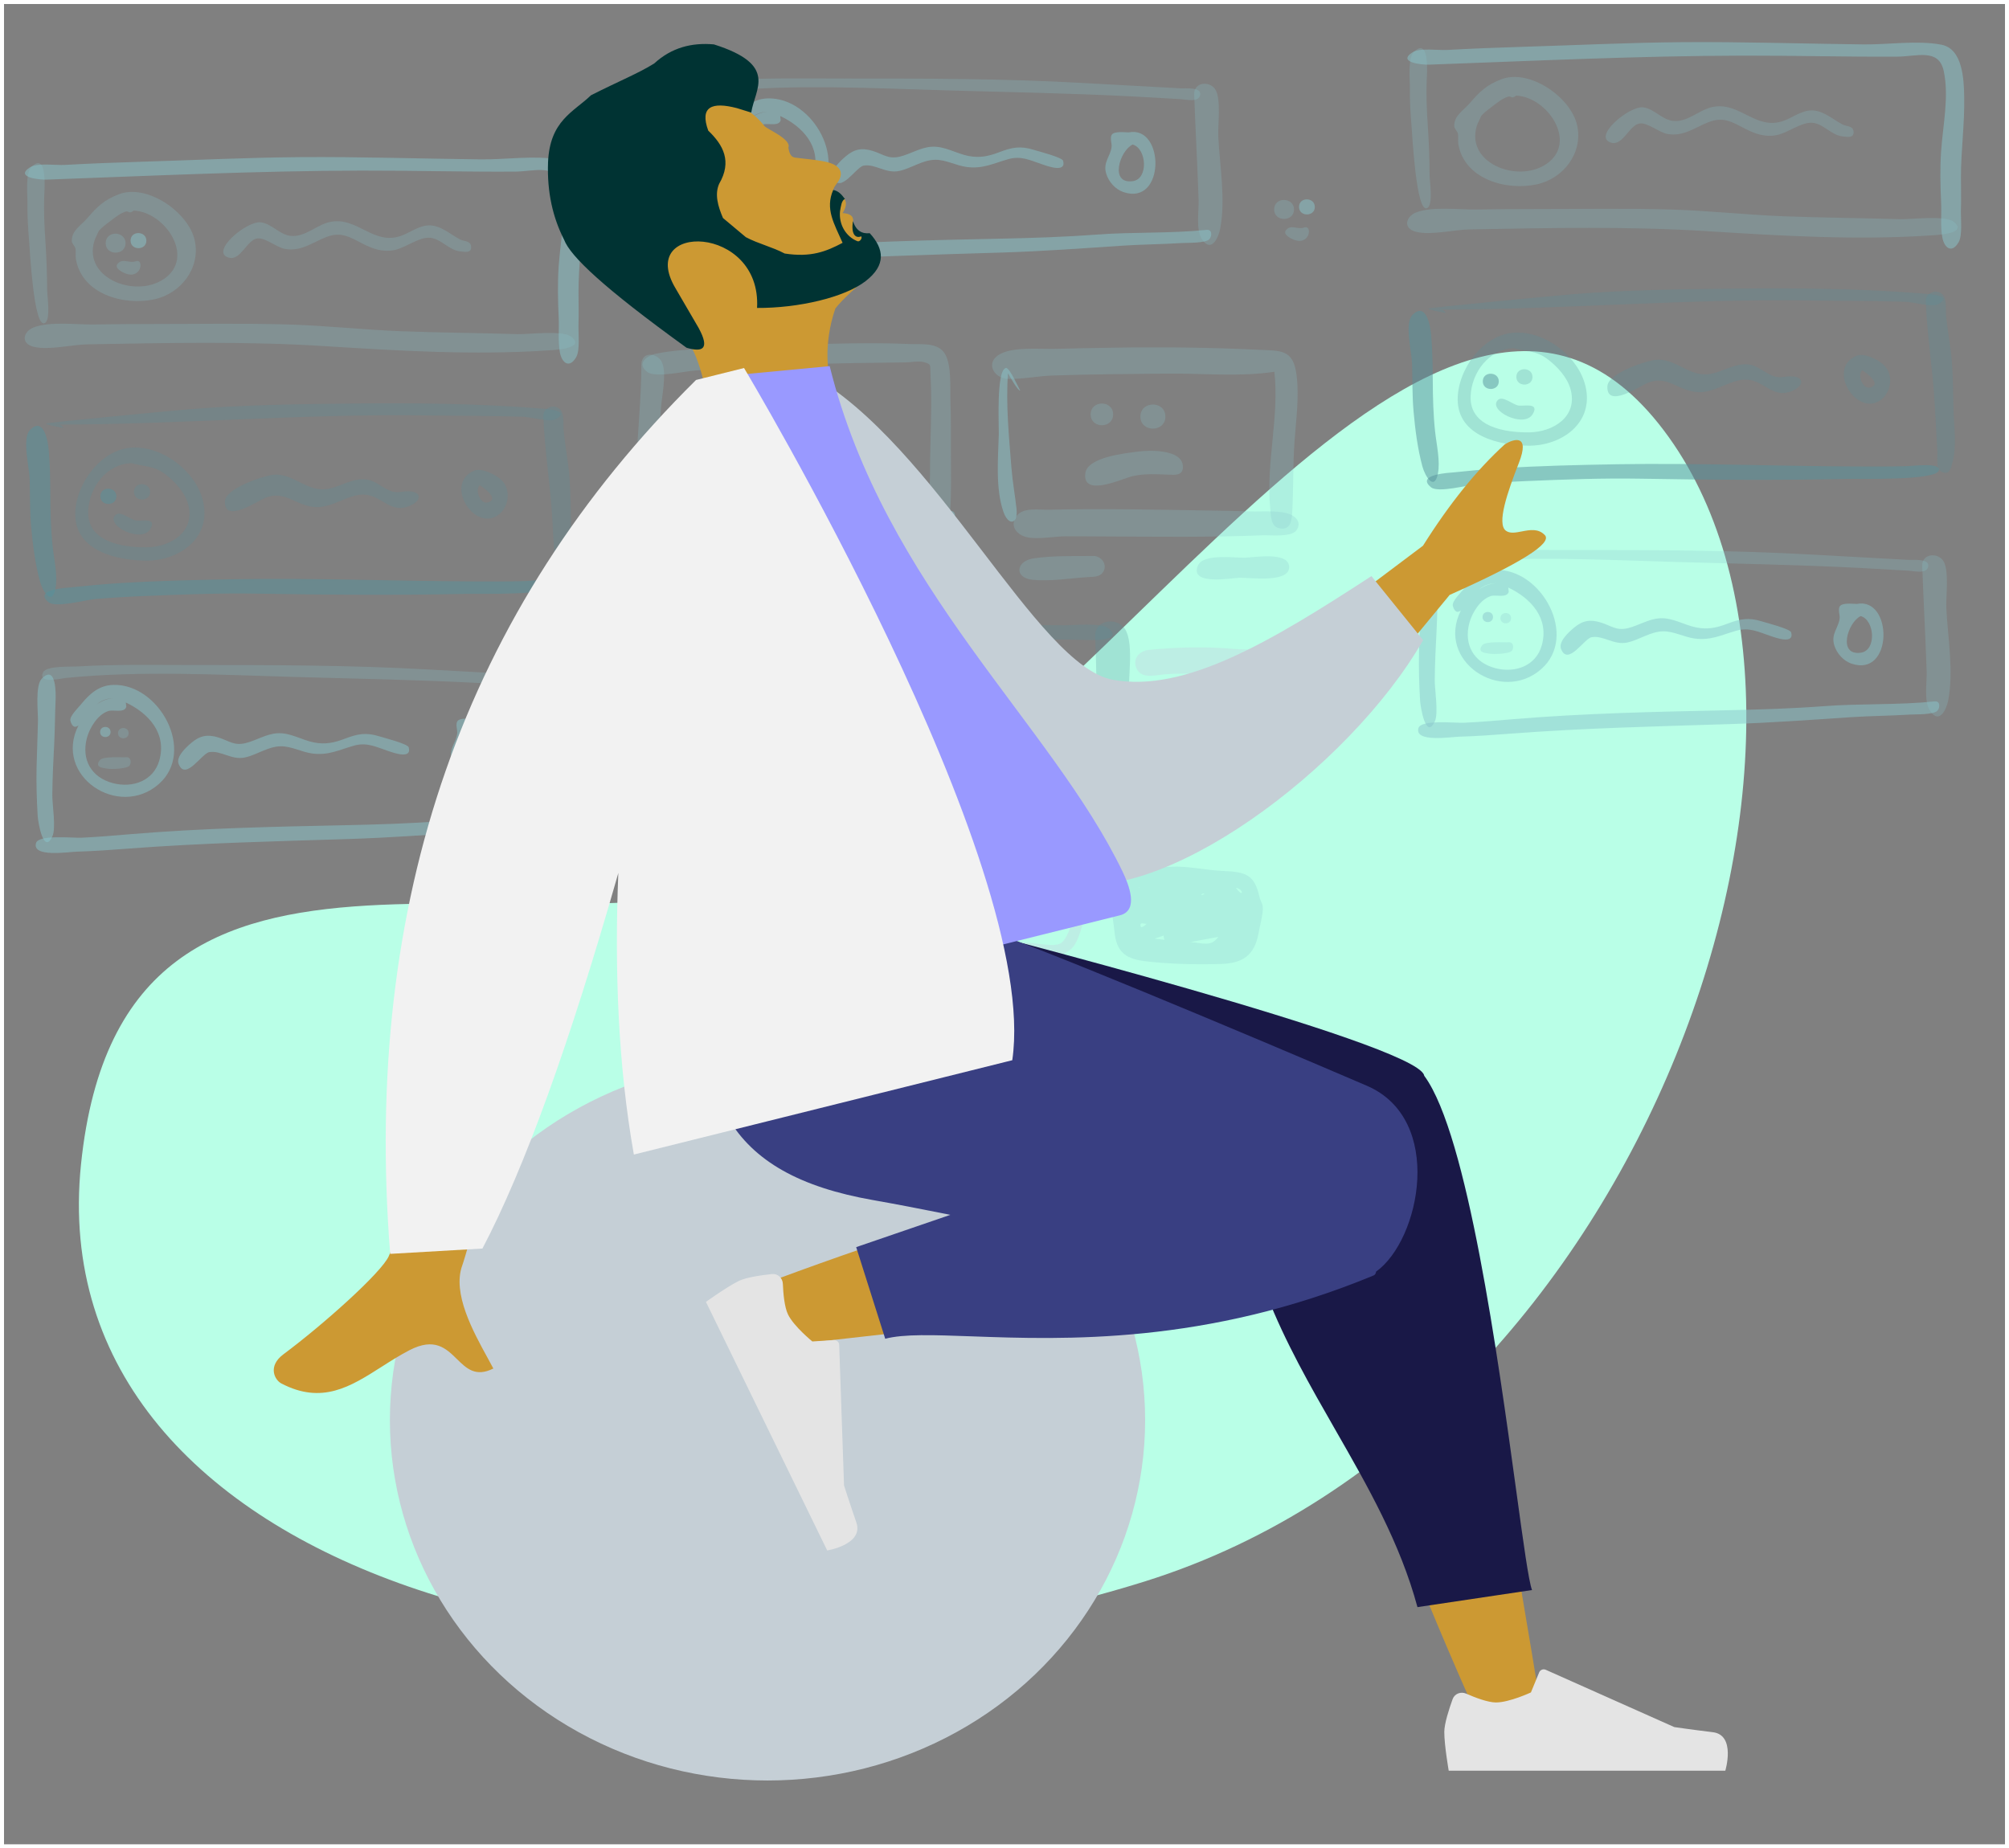 <?xml version="1.0" encoding="UTF-8"?>
<!DOCTYPE svg PUBLIC "-//W3C//DTD SVG 1.1//EN" "http://www.w3.org/Graphics/SVG/1.1/DTD/svg11.dtd">
<!-- Creator: CorelDRAW 2020 (64-Bit Evaluation Version) -->
<svg xmlns="http://www.w3.org/2000/svg" xml:space="preserve" width="100.2mm" height="92.2mm" version="1.1" style="shape-rendering:geometricPrecision; text-rendering:geometricPrecision; image-rendering:optimizeQuality; fill-rule:evenodd; clip-rule:evenodd"
viewBox="0 0 4048.26 3725.05"
 xmlns:xlink="http://www.w3.org/1999/xlink"
 xmlns:xodm="http://www.corel.com/coreldraw/odm/2003">
 <rect x="0" y="0" width="4048.26" height="3725.05" fill="#808080" stroke="none"/>
 <defs>
  <style type="text/css">
   <![CDATA[
    .str0 {stroke:white;stroke-width:8.08;stroke-miterlimit:22.926}
    .fil18 {fill:none}
    .fil15 {fill:#003333}
    .fil9 {fill:#191847}
    .fil10 {fill:#393F82}
    .fil0 {fill:#B9FFE7}
    .fil8 {fill:#CC9933}
    .fil11 {fill:#E4E4E4}
    .fil7 {fill:#C5CFD6;fill-rule:nonzero}
    .fil12 {fill:black;fill-opacity:0.102}
    .fil3 {fill:#56919C;fill-opacity:0.251}
    .fil1 {fill:#89C5CC;fill-opacity:0.251}
    .fil5 {fill:#C1DEE2;fill-opacity:0.251}
    .fil6 {fill:#56919C;fill-opacity:0.502}
    .fil2 {fill:#89C5CC;fill-opacity:0.502}
    .fil4 {fill:#C1DEE2;fill-opacity:0.502}
    .fil16 {fill:#9999FF}
    .fil14 {fill:#C5CFD6}
    .fil13 {fill:#CC9933}
    .fil17 {fill:#F2F2F2}
   ]]>
  </style>
   <clipPath id="id0">
    <path d="M4.04 4.04l4040.18 0 0 3716.96 -4040.18 0 0 -3716.96z"/>
   </clipPath>
 </defs>
 <g id="Layer_x0020_1">
  <g>
  </g>
  <g style="clip-path:url(#id0)">
   <g>
    <path id="Background_x0020_Shape" class="fil0" d="M163.2 2346.86c85.21,-829.86 947.43,-357.1 1512.68,-613.65 565.26,-256.55 1234.01,-1451.36 1676.6,-866.08 442.58,585.27 -28.32,2000.06 -1043.43,2319.33 -1015.11,319.27 -2231.06,-9.74 -2145.85,-839.6z"/>
    <path id="Fill_x0020_41" class="fil1" d="M1701.76 158.21c-75.91,0.02 -152.49,-1.57 -228.31,2.93 -12.75,0.76 -61.36,-1.67 -67.94,11.66 -12.02,24.39 37.99,12.29 45.25,11.55 150.95,-15.11 308.63,-6.41 460.08,-2.1 123.86,3.52 247.06,5.7 370.77,12.09 32.52,1.67 65.01,3.52 97.5,5.49 10.6,0.64 37.25,7.66 39.48,-9.26 2.07,-15.66 -31.18,-12.12 -39.49,-12.56 -66.06,-3.48 -132.07,-7.12 -198.11,-10.84 -158.95,-8.96 -320.04,-9 -479.24,-8.97z"/>
    <path id="Fill_x0020_43" class="fil2" d="M1403.09 185.33c-14.18,14.1 -7.53,67.92 -7.93,85.71 -0.69,31.11 -2.16,62.2 -2.82,93.3 -0.68,32.52 0.27,65.17 2.19,97.64 0.81,13.63 12,79.51 29.61,41.8 7.87,-16.85 -0.19,-63.77 -0.07,-82.86 0.22,-34.74 2.09,-69.33 3.82,-104.03 1.49,-29.82 1.54,-59.67 2.85,-89.51 0.41,-9.51 1.54,-71.33 -27.65,-42.06z"/>
    <path id="Fill_x0020_45" class="fil2" d="M2431.38 463.25c-73.88,7.57 -148.95,4 -223.1,9.59 -63.91,4.82 -127.77,6.79 -191.85,8.15 -145.09,3.06 -290.44,6.05 -435.12,18.14 -32.97,2.76 -65.9,5.68 -98.96,7.16 -16.53,0.74 -85.92,-6.79 -91.09,10.64 -8.8,29.69 65.4,17.93 81.4,17.47 35.19,-1.01 70.22,-3.56 105.32,-6.23 147.53,-11.24 295.6,-14.6 443.45,-19.26 80.39,-2.54 160.24,-8.42 240.46,-13.77 39.99,-2.67 80.08,-2.76 120.07,-5.34 10.46,-0.68 47.5,0.65 55.02,-7.76 5.17,-5.78 6.48,-19.89 -5.58,-18.77z"/>
    <path id="Fill_x0020_47" class="fil1" d="M2406.33 190.38c2.53,70.86 6.54,141.64 8.93,212.49 0.72,21.31 -5.72,59.49 6.15,78.28 19.08,30.21 33.97,-1.77 37.46,-20.59 11.03,-59.41 -0.83,-125.05 -3.91,-184.83 -1.17,-22.8 5.91,-73.56 -5.11,-93.98 -10.5,-19.45 -44.45,-17.49 -43.52,8.63z"/>
    <path id="hola_x0020_:_x0029_" class="fil2" d="M2282.3 291.29c28.31,7.66 32.44,69.2 0.5,73.75 -47.53,6.78 -26.75,-61.07 -0.5,-73.75m-7.93 -24.48c-8.64,-0.27 -28.56,-2.65 -33.88,4.38 -4.45,5.88 0.04,18.29 -0.47,23.89 -1.87,20.02 -18.15,31.58 -10.87,55.22 4.94,16.04 18.16,31.12 34.28,36.68 85.07,29.4 84.03,-134.96 10.94,-120.17z"/>
    <path id="Fill_x0020_51" class="fil2" d="M1506.36 277.86c-0.21,0.27 -0.43,0.54 -0.63,0.81 0.21,-0.27 0.42,-0.55 0.63,-0.81m66.81 -35.55c-0.33,-2.85 -0.67,-5.7 -1,-8.54 46.13,21.77 82.83,62.27 67.51,116.63 -11.68,41.47 -53.9,56.18 -93.24,45.94 -43.54,-11.34 -64.35,-47.23 -52.61,-91.3 5.42,-20.33 22.06,-47.66 43.55,-54.2 10.01,-3.04 32.14,4.72 35.79,-8.54m-26.98 -17.22c-11.66,0.78 -23.02,5.64 -32.54,12.29 8.91,-7.54 20.79,-12.03 32.54,-12.29m0.34 -26.79c-28.82,0.88 -47.71,18.33 -64.8,39.28 -5.37,6.58 -23.51,24.01 -21.26,32.88 1.77,7.01 6.42,17.25 16.21,9.43 -51.25,102.14 81.15,189.27 161.97,118.23 75.43,-66.29 0.59,-202.94 -92.12,-199.83z"/>
    <path id="Fill_x0020_53" class="fil2" d="M1520.35 293.19c0,13.6 21.11,13.6 21.11,0 0,-13.6 -21.11,-13.6 -21.11,0z"/>
    <path id="Fill_x0020_55" class="fil1" d="M1556.38 295.51c0,13.83 21.45,13.83 21.45,0 0,-13.83 -21.45,-13.83 -21.45,0z"/>
    <path id="Fill_x0020_57" class="fil1" d="M1572.73 344.06c-10.04,0.81 -46.77,-2.59 -53.23,6.19 -10.78,14.69 6.42,15.21 14.87,16.79 7.61,1.43 40.69,0.62 45.35,-6.14 4.12,-5.97 3.16,-17.71 -6.99,-16.85z"/>
    <path id="Fill_x0020_59" class="fil2" d="M2015.4 305.95c-1.73,0.72 -1.73,0.72 0,0zm-138.82 -10.15c-22.62,1.66 -41.77,14.67 -63.4,19.86 -23.08,5.55 -33.07,-4.65 -54.06,-11.32 -21.83,-6.94 -37.36,-4.2 -54.91,10.71 -9.94,8.45 -31.76,27.9 -25.54,42.91 14.23,34.35 46.44,-21.54 61.59,-24.14 23.63,-4.06 44.66,16.61 71.92,10.7 24.7,-5.35 46.61,-22.31 72.4,-22.49 21.57,-0.16 41.9,11.65 63.19,14.5 32.51,4.36 53.86,-7.19 83.91,-15.75 26.06,-7.43 44.33,2.37 68.84,10.61 11.2,3.76 48.58,17.45 41.7,-7.37 -1.95,-7.02 -51.21,-19.56 -58.84,-21.96 -26.93,-8.51 -43.98,-5.2 -69.64,4.58 -21.39,8.16 -39.39,12.14 -62.33,7.65 -25.27,-4.95 -48.25,-20.51 -74.84,-18.49z"/>
    <path id="Fill_x0020_173" class="fil1" d="M1715.15 692.04c-66.44,0.74 -132.86,3.2 -199.18,7.39 -63.06,4 -131.48,0.97 -193.52,13.19 -17.62,3.47 -41.41,19.52 -17.99,37.18 16.46,12.41 76.7,-1.86 96.35,-3.08 72.4,-4.44 144.84,-9.78 217.34,-12.33 68.63,-2.43 137.27,-3.28 205.94,-3.97 10.48,-0.11 27.88,-3.46 38.33,-0.42 15,4.37 11.45,5.56 12.56,24.6 2.03,34.5 1.47,69.12 0.79,103.65 -0.66,33.42 -1.89,66.83 -1.77,100.27 0.08,23.85 -7.54,71.25 4.42,91.96 17.24,29.82 35.1,-2.56 36.39,-22.37 2.47,-37.9 1.36,-76.26 1.37,-114.2 0.01,-35.61 0.27,-71.23 -0.99,-106.83 -0.91,-25.72 2.76,-70.6 -11.09,-93.98 -14.11,-23.81 -48.07,-18.68 -72.86,-19.81 -38.66,-1.77 -77.4,-1.65 -116.09,-1.25z"/>
    <path id="Fill_x0020_171" class="fil1" d="M1292.39 735.01c0.07,66.92 -7.67,133.39 -9.84,200.23 -1,30.74 -3.01,64.48 4.76,94.65 7.85,30.46 32.77,37.06 35.65,3.05 5.81,-68.86 4.39,-140.26 8.91,-209.68 1.6,-24.51 12,-69.42 2.29,-92.37 -8.55,-20.22 -41.81,-24.09 -41.77,4.12z"/>
    <path id="Fill_x0020_175" class="fil2" d="M1915.47 1029.98c-115.39,15.28 -236.02,9.71 -352.24,12.12 -55.76,1.15 -111.5,1.22 -167.26,1.81 -19.47,0.2 -68.89,-7.2 -85.72,3.74 -26.8,17.41 2.27,30.85 20.02,31.24 110.05,2.41 221.32,-2.65 331.34,-6.26 49.43,-1.62 99.03,-2.41 148.33,-6.61 30.35,-2.59 63.52,-5.1 92.99,-13.25 6.28,-1.75 19.95,-1.38 21.36,-9.95 0.87,-5.29 -0.7,-13.94 -8.82,-12.83z"/>
    <path id="Fill_x0020_177" class="fil1" d="M1435.63 1127.25c-32.07,0.19 -128.72,-14.71 -142,16.56 -17.7,41.71 51.37,31.98 69.95,31.49 42.2,-1.08 84.35,-1.2 126.56,-1.17 41.41,0.01 82.82,-0.25 124.22,-1.24 12,-0.28 39.92,4.69 46.82,-9.75 5.24,-10.97 1.09,-19.64 -8.57,-25.45 -23.28,-13.98 -83.74,-5.87 -110.98,-7.13 -35.28,-1.62 -70.68,-3.31 -106,-3.31z"/>
    <path id="Fill_x0020_179" class="fil2" d="M1825.8 1134.98c-18.33,1.09 -55.4,-6.47 -71.82,1.92 -18.66,9.54 -12.08,24.46 4.02,31.02 11.16,4.55 56.93,2.16 67.8,-3.1 11.32,-5.49 24.14,-31.33 0,-29.84z"/>
    <path id="Fill_x0020_181" class="fil2" d="M2026.74 741.59c-19.57,5.37 -13.64,116.5 -14.14,134.11 -1.38,48.27 -6.81,108.98 9.23,155.47 10.23,29.63 29.88,25.61 26.53,-5.59 -2.94,-27.38 -7.98,-54.46 -10.17,-82.01 -4.93,-62.37 -11.65,-128.89 -6.99,-191.31 1.99,3.63 20.56,37.27 24.93,34.75 -1.32,0.78 -21.42,-47.53 -29.38,-45.43z"/>
    <path id="Fill_x0020_183" class="fil1" d="M2246.93 700.65c-39.61,0.59 -79.23,1.3 -118.83,2.39 -31.49,0.87 -80.97,-4.3 -109.85,8.95 -34.39,15.76 -18.08,50.91 14.22,51.65 28.58,0.66 59.05,-5.78 87.88,-6.77 77.87,-2.67 155.89,-3.23 233.79,-3.9 70.47,-0.61 143.92,6.9 213.77,-3.68 10.35,91.99 -17.66,184.37 -8.13,277.41 1.47,14.44 0.81,34.85 19.21,38.14 23.21,4.15 24.17,-18.84 25.05,-35.3 2.51,-47 1.15,-94.04 4.59,-141.1 3.18,-43.62 9.46,-88.19 4.15,-131.88 -6.52,-53.75 -32.28,-49.45 -77.81,-51.68 -96.17,-4.72 -191.75,-5.65 -288.02,-4.24z"/>
    <path id="Fill_x0020_185" class="fil1" d="M2114.17 1027.29c-20.19,0.51 -53.71,-5.71 -66.65,13.64 -13.46,20.15 2.5,37.71 22.08,41.84 23.16,4.89 53.37,-1.81 77.41,-1.89 25.03,-0.08 50.07,0.21 75.11,0.3 107.33,0.42 215.12,2.04 322.38,-2.39 14.98,-0.62 57.49,4.4 67.85,-9.97 9.2,-12.74 2.77,-24.16 -9.36,-30.66 -19.87,-10.66 -60.7,-6.61 -82.81,-7.45 -27.31,-1.04 -54.65,-1.38 -81.97,-1.81 -107.84,-1.66 -216.23,-4.3 -324.05,-1.63z"/>
    <path id="Fill_x0020_187" class="fil1" d="M2204.96 1120.39c-40.16,0.69 -83.02,-1.08 -122.79,5.02 -34.96,5.35 -39.27,39.15 -1.63,43.11 34.59,3.64 76.53,-3.16 111.29,-5.39 12.34,-0.8 26.7,0.33 32.61,-13.32 6.18,-14.25 -5.63,-27.93 -19.48,-29.42z"/>
    <path id="Fill_x0020_189" class="fil1" d="M2508.62 1123.95c-21.44,0.54 -84.06,-8.69 -94.68,15.81 -17.68,40.76 67.1,25.28 83.36,24.68 20.5,-0.76 100.39,11.21 100.4,-21.43 0.01,-31.99 -69.45,-19.55 -89.08,-19.06z"/>
    <path id="Fill_x0020_191" class="fil3" d="M1288.92 1326.52c0.06,74.16 -4.56,149.02 2.2,222.99 2.8,30.6 2.32,89.21 20.04,115.14 12.58,18.41 30.03,17.12 36.89,-4.99 4.59,-14.78 -2.75,-44.33 -3.57,-60.15 -0.79,-15.17 -1.71,-30.33 -2.42,-45.52 -1.81,-39.1 -1.66,-78.13 -1.12,-117.25 0.46,-33.56 8.53,-77.96 0.93,-110.23 -7.11,-30.08 -52.96,-37.11 -52.96,0z"/>
    <path id="Fill_x0020_193" class="fil3" d="M2034.26 1261.28c-128.67,3.22 -257.63,0.35 -386.18,6.71 -63.4,3.14 -126.55,10.04 -189.63,16.91 -30.99,3.38 -61.96,6.87 -92.9,10.68 -9.34,1.15 -86.91,4.15 -57.73,33.65 12.74,12.89 53.29,-0.57 69.33,-2.47 31.06,-3.66 62.19,-6.86 93.29,-10.15 59.19,-6.26 118.45,-12.19 177.9,-15.48 140,-7.76 280.57,-5.44 420.7,-10.6 37.91,-1.4 75.7,-2.4 113.63,-0.91 9.96,0.39 83.13,4.11 51.36,-22.92 -15.03,-12.78 -71.66,-6.18 -90.44,-6.57 -36.44,-0.75 -72.89,0.23 -109.32,1.14z"/>
    <path id="Wireframy_x0020_Stuff" class="fil3" d="M2209.66 1386.23c-0.63,-34.26 -1.27,-68.53 -2.83,-102.77 -1.64,-36.05 47.48,-41.51 62.04,-12.33 10.49,21.01 8.64,56.76 7.06,87.4 -0.64,12.35 -1.24,23.87 -0.96,33.25 0.62,21.52 2.21,43.78 3.81,66.32 4.04,56.74 8.21,115.36 -2.4,168.92 -5.16,26.03 -27.11,39.7 -41.72,25.52 -0.02,0.02 -0.04,0.06 -0.06,0.09 -5.5,8.1 -22.6,8.08 -35.21,8.07 -3.47,0 -6.6,-0.01 -9.05,0.16 -34.52,2.35 -68.41,6.31 -102.63,11.43 -68.18,10.23 -135.76,16.5 -204.68,18.21 -46.77,1.16 -93.59,1.55 -140.43,1.93 -89.69,0.75 -179.43,1.49 -268.84,7.63 -30.14,2.06 -59.82,5.62 -89.47,11.3 -2.53,0.48 -5.33,1.1 -8.31,1.76 -22.04,4.91 -53.96,12.01 -56.14,-18.8 -2.59,-36.58 76.67,-41.36 117.44,-43.82 6.23,-0.38 11.56,-0.7 15.56,-1.07 123.84,-11.52 249.62,-9.73 373.98,-7.98 6.02,0.08 12.05,0.17 18.07,0.26 9.7,0.13 19.4,0.29 29.1,0.45 53.25,0.88 106.43,1.75 159.66,-1.5 24.23,-1.48 48.76,-2.25 73.35,-3 39.23,-1.22 78.56,-2.44 116.93,-6.6 -5.79,-22.43 -6.8,-48.9 -7.75,-73.86 -0.37,-9.71 -0.74,-19.2 -1.37,-28.12 -3.37,-47.56 -4.25,-95.2 -5.14,-142.86z"/>
    <path id="Fill_x0020_199" class="fil4" d="M2313.8 1309.87c-17.38,2.36 -31.88,17.24 -24.12,36.11 9.77,23.76 38.89,14.47 58.12,12.96 61.13,-4.79 124.95,4.78 185.34,-2.44 16.49,-1.98 40.42,-10.96 25.61,-33.12 -11.13,-16.65 -51.69,-13.73 -68.93,-15.32 -58.96,-5.46 -117.14,-4 -176.03,1.81z"/>
    <path id="Fill_x0020_201" class="fil5" d="M2416.97 1413.52c-23.7,1.59 -78.89,0.34 -88.88,27.32 -17.92,48.39 52.27,31.34 73.64,28.58 24.83,-3.2 83.35,5.36 96.57,-18.71 23.64,-43.05 -60.54,-38.62 -81.33,-37.19z"/>
    <path id="Fill_x0020_203" class="fil4" d="M2356.01 1519.72c-11.25,11.25 -11.26,31.34 0,42.6 13.79,13.77 43.84,10.92 61.96,11.92 25.27,1.41 97.86,14.78 110.41,-14.98 16.94,-40.16 -48.8,-39.31 -70.42,-41.59 -24.98,-2.63 -81.23,-18.66 -101.94,2.06z"/>
    <path id="Fill_x0020_205" class="fil1" d="M1470.08 832.41c0,43.17 67.42,43.17 67.42,0 0,-42.94 -67.42,-43.59 -67.42,0z"/>
    <path id="Fill_x0020_207" class="fil1" d="M1597.96 832.9c0,49.35 76.8,49.25 76.8,0 0,-49.18 -76.8,-49.68 -76.8,0z"/>
    <path id="Fill_x0020_209" class="fil1" d="M1520.59 898.52c-37.32,10.31 -2.94,41.95 14.4,49.17 27.55,11.48 65.15,19.95 92.7,2.73 10.97,-6.86 19.86,-15.95 11.83,-29.25 -8.57,-14.16 -20.28,-7.86 -33.32,-6.56 -16.51,1.66 -29.85,1.41 -45.8,-3.89 -11.9,-3.95 -26.83,-15.76 -39.81,-12.19z"/>
    <path id="Fill_x0020_211" class="fil1" d="M2197.71 835.15c0,29.2 45.34,29.2 45.34,0 0,-29.2 -45.34,-29.2 -45.34,0z"/>
    <path id="Fill_x0020_213" class="fil1" d="M2297.98 839.54c0,32.44 50.36,32.45 50.36,0 0,-32.44 -50.36,-32.44 -50.36,0z"/>
    <path id="Fill_x0020_215" class="fil1" d="M2294.25 909.94c-26.46,3.42 -102.98,11.17 -107.26,43.78 -6.6,50.32 77.24,9.59 96.38,5.64 24.38,-5.03 46.14,-3.71 70.47,-2.74 13.36,0.53 31.13,2.7 29.73,-17.66 -2.29,-33.42 -66.19,-32 -89.32,-29.03z"/>
    <path id="Fill_x0020_217" class="fil3" d="M1629.04 1373.93c-19.18,5.12 -44.26,38.27 -31.07,58.56 21.64,33.28 31.17,-17.82 40.22,-22.74 16.48,-8.94 29.85,23.76 47.07,6.6 27.16,-27.07 -39.12,-47 -56.22,-42.43z"/>
    <path id="eye" class="fil6" d="M1848.77 1349.34c-22.74,0.21 -70.75,32.4 -74.15,56.17 -2.02,14.12 7.34,27.7 22.57,27.89 20.74,0.25 27.32,-26.71 45.3,-32.35 19.38,-6.08 16.51,7.93 33.25,15.18 12.25,5.32 27.58,3.09 31.84,-11.97 8.03,-28.42 -35.44,-55.38 -58.82,-54.93z"/>
    <path id="Fill_x0020_221" class="fil6" d="M1674.69 1485.46c-36.37,21.31 23.47,67 44.23,72.72 31.32,8.61 94.36,-7.48 101.8,-45.74 2.95,-15.23 -6.58,-29.02 -23.38,-26.29 -13.85,2.25 -22.72,19.6 -35.54,25.82 -17.3,8.38 -32.69,7.81 -47.38,-4.81 -11.98,-10.29 -18.39,-34.15 -39.73,-21.7z"/>
    <path id="Fill_x0020_223" class="fil5" d="M1701.06 1800.41c-32.5,6.93 -65.54,2.28 -98.19,8.8 -33.3,6.65 -53.2,19.23 -84.14,6.55 -1.46,-0.61 -2.91,-1.23 -4.36,-1.85 -23.95,-10.31 -49.05,-13.36 -74.1,3.08 -14.84,9.72 -59.87,43.37 -54.44,63.9 11.76,44.5 62.43,-25.29 75.35,-32.09 24.64,-12.97 41.53,3.6 66.89,8.27 30.38,5.6 54.83,-10.45 83.45,-16.85 33.47,-7.48 71.12,-10.08 105.18,-14.09 13.45,-1.58 64.4,9.06 69.01,-7.68 7.9,-28.77 -71.87,-20.76 -84.65,-18.06z"/>
    <path id="Fill_x0020_225" class="fil4" d="M1935.53 1890.05c2.13,1.6 0.42,0.31 0,0zm91.02 -91.38c27.83,-2.83 116.84,-22.7 135.12,6.05 11.91,18.73 -6.99,87.83 -25.01,96.78 -14.41,7.14 -47.95,-0.76 -63.76,-1.32 -29.41,-1.03 -58.88,-1.49 -88.26,-3.33 -9.85,-0.61 -41.55,1.2 -49.27,-7.52 -9.12,-10.29 -8.72,-65.18 -10.86,-78.8 25.57,8.28 75.3,-9.15 102.04,-11.86m59.41 -28.19c-35.63,1.55 -71.26,4.22 -106.62,9 -19.71,2.67 -39.69,9.75 -57.9,13.11 -5.87,1.08 -15.4,-1.93 -22.59,1.55 -21.03,10.16 -2.62,78.86 2.46,97.2 7.79,28.2 27.39,32.77 54.87,35.42 36.18,3.51 73.1,2.41 109.4,1.96 34.98,-0.43 82.16,7.32 101.79,-27.78 12.69,-22.7 26.3,-75.55 15.45,-100.85 -14.27,-33.29 -67.55,-30.85 -96.85,-29.62z"/>
    <path id="quare" class="fil1" d="M2484.98 1908.93c-1.91,2.44 -1.91,2.44 0,0zm7.81 -9.42c-0.59,0.9 -3.33,3.79 0,0zm-84.98 -2.59c15.71,-2.95 31.42,-5.87 47.14,-8.75 -14.89,20.84 -30.57,12.23 -56.01,10.42 2.96,-0.56 5.91,-1.11 8.86,-1.67m-74.94 -7.37c3.98,-1.33 7.97,-2.66 11.95,-3.99 -0.13,3.03 0.53,5.87 1.95,8.51 -6.82,-0.74 -13.62,-1.53 -20.43,-2.37 2.17,-0.72 4.36,-1.43 6.53,-2.15m-34.72 -25.65c-0.23,-5.46 8,-1.71 12.71,-2.08 -9.09,8 -13.33,8.7 -12.71,2.08m124.19 -62.02c1.2,-1.53 2.78,-1.45 4.75,0.23 -2.14,0.72 -10.43,4.23 -4.75,-0.23m80.54 -9.47c0.21,0 4.69,6.03 0,0zm-2.26 -1.98c1.17,0.9 1.17,0.9 0,0zm-10.06 -1.18c16.47,2.78 15.22,22.11 0,0zm-193.46 -1.31c-3.35,2.78 -2.2,0.08 0,0zm62.97 -41.14c-27.96,1.62 -79.28,-0.01 -102.62,14.88 -30.47,19.44 -14.43,86.37 -11.71,115.71 4.03,43.36 24.44,55.72 65.29,60.27 48.74,5.43 98.82,6.44 147.82,5.16 44.12,-1.16 69.25,-16.33 77.34,-62.79 2.48,-14.22 8.76,-36.21 8.56,-49.82 -0.13,-9.44 -4.84,-13.75 -6.63,-21.78 -10.12,-45.72 -27.07,-51.15 -73.94,-53.14 -34.49,-1.47 -70.25,-10.27 -104.1,-8.5z"/>
    <ellipse id="Ballsy_x0020_Ball" class="fil7" cx="1546.58" cy="2862.01" rx="760.94" ry="726.35"/>
    <path id="SKIN" class="fil8" d="M2729.6 2823.28c36.75,128.74 128.33,372.78 254.95,653.02l120.33 -35.11c-105.27,-644.87 -192.87,-1071.8 -243.06,-1201.75 -33.15,-85.85 -283.99,-75.79 -255.13,96.96 12.1,72.44 59.98,266.43 122.91,486.88zm-494.55 -456.75c-196.22,40.65 -603.05,184.36 -719.23,230.28 -73.01,28.85 -25.94,126.73 36.35,118.17 10.54,-1.45 47.87,-5.62 103.55,-11.85 178.85,-20.01 547.16,-61.21 826.51,-101.42 147.09,-21.17 67.96,-296.69 -84.76,-267.53 -51.38,9.81 -106.03,20.66 -162.42,32.35z"/>
    <path id="Leg_x0020_Back" class="fil9" d="M2869.52 2166.67c-20.06,-65.47 -931.98,-297.83 -931.98,-297.83l-74.73 0 0 69.64 628.39 319.89c-0.83,10.32 -0.33,21.23 1.7,32.74 -4.54,237.14 96.97,414.3 197.45,589.71 65.72,114.69 130.99,228.65 165.91,358.13l230.87 -34.44c-6.72,-17.2 -17.36,-94.75 -31.9,-200.78 -36.66,-267.35 -98.16,-715.78 -184.42,-834.42 -0.29,-0.42 -0.6,-0.83 -0.92,-1.24 -0.11,-0.46 -0.24,-0.93 -0.38,-1.39z"/>
    <path id="Leg_x0020_Front" class="fil10" d="M1915.02 2448.34c-57.5,-11.51 -110.45,-21.78 -155.74,-29.72 -292.66,-51.33 -377.99,-207.98 -327.53,-549.78l539.2 0c88.08,25.3 545.82,217.26 783.33,319.36 157.19,67.58 107.63,311.18 18.61,374.57 -0.48,3.89 -2.08,6.53 -4.94,7.71 -337.49,139.88 -625.28,129.44 -810.09,122.74 -77.41,-2.81 -136.74,-4.96 -174.1,4.86l-58.53 -184.64 189.8 -65.1z"/>
    <path id="shoe" class="fil11" d="M1577.48 2587.23c-0.46,-11.56 -10.21,-20.8 -21.71,-19.58 -20.99,2.23 -51.96,6.59 -67.03,13.95 -24.02,11.72 -66.22,42.2 -66.22,42.2 13.6,27.87 244.35,500.97 244.35,500.97 0,0 74.09,-11.96 58.71,-56.54 -15.37,-44.59 -24.79,-74.44 -24.79,-74.44l-9.77 -283.48c-0.19,-5.57 -4.94,-9.87 -10.5,-9.53l-43.61 2.74c0,0 -37.17,-30.09 -49.04,-54.44 -7.22,-14.82 -9.62,-42.49 -10.38,-61.87z"/>
    <path id="shoe_2" class="fil11" d="M2954.32 3413.29c-10.59,-4.65 -23.18,0.06 -27.13,10.94 -7.19,19.84 -16.85,49.59 -16.85,66.36 0,26.73 8.9,78.01 8.9,78.01 31.01,0 557.38,0 557.38,0 0,0 21.74,-71.83 -25.08,-77.56 -46.81,-5.72 -77.77,-10.34 -77.77,-10.34l-259.07 -115.5c-5.09,-2.27 -11.04,0.11 -13.16,5.26l-16.65 40.4c0,0 -43.33,20.22 -70.42,20.22 -16.49,0 -42.41,-9.99 -60.15,-17.8z"/>
    <path id="Shade" class="fil12" d="M1475.85 1938.01c19.89,-228.38 55.39,-443.82 114.09,-646.33 -12.87,216.57 -16.44,485.22 26.83,646.33l-140.92 0z"/>
    <path id="Fill_x0020_5" class="fil1" d="M2848.84 104.89c-12.41,12.39 -7.59,56.41 -7.85,72.71 -0.4,25.36 1.18,50.49 3.3,75.77 1.43,16.93 9.43,178.4 31.72,166 12.56,-6.99 4.69,-53.7 4.66,-68.48 -0.05,-32.85 -1.42,-65.61 -3.6,-98.38 -2.04,-30.43 -3.31,-60.5 -2.15,-90.99 0.29,-7.44 7.25,-90.01 -26.08,-56.62z"/>
    <path id="Fill_x0020_7" class="fil2" d="M3389.14 84.99c-106.58,0.84 -213.13,6.11 -319.66,9.32 -51.27,1.56 -102.5,3.53 -153.7,6.37 -17.45,0.97 -54.88,-4.63 -69.42,4.67 -32.27,20.64 19.78,25.47 33.65,24.96 210.84,-7.64 421.74,-17.72 632.75,-18.19 103.51,-0.23 206.97,2.72 310.5,2.06 39.57,-0.25 83.39,-17.31 93.38,28.76 11.28,51.97 -1.68,109.84 -5.2,162.07 -2.35,34.86 -1.52,69.01 0.05,103.85 1.01,22.31 -1.62,47.46 2.34,69.36 3.79,21.09 18.95,33.74 32.85,10.11 8.31,-14.12 4.17,-48.98 4.72,-65.33 0.74,-22.02 0.05,-44.04 0.05,-66.07 -0.01,-53.77 7.58,-107.32 6.58,-161.07 -0.65,-34.67 -2.49,-97.51 -46.21,-105.84 -48.15,-9.17 -107.32,0.05 -156.6,-0.51 -122.08,-1.4 -243.96,-5.48 -366.08,-4.53z"/>
    <path id="Fill_x0020_9" class="fil1" d="M3095.45 421.28c-40.19,0 -80.39,0.25 -120.58,0.91 -34.47,0.57 -88.65,-6.61 -120.73,5.72 -21.97,8.44 -27.8,32.96 0,39.5 30.31,7.12 75.99,-4.53 107.72,-5.09 159.04,-2.81 319.61,-6.47 478.43,3.6 148.82,9.42 300.5,18.56 449.53,8.61 12.54,-0.84 76.49,-3.38 47.31,-27.35 -17.02,-14 -86.03,-4.8 -108.15,-5.47 -78.04,-2.35 -156.16,-2.87 -234.17,-5.83 -77,-2.93 -153.66,-11.58 -230.69,-13.72 -89.48,-2.49 -179.16,-0.87 -268.68,-0.87z"/>
    <path id="face" class="fil1" d="M3055.23 192.69c62.64,2.74 124.62,93.58 61.24,137.48 -59.46,41.2 -170.9,-3.95 -137.83,-83.83 -4.76,11.54 6.02,-12.55 6.15,-12.71 6.28,-7.41 17.57,-15.61 25.32,-21.45 8.86,-6.69 18.1,-14.04 28.8,-17.39 7.02,-2.2 5.91,6.08 16.33,-2.1m-30.51 -32.77c-29.32,11.44 -42.7,24.35 -62.85,47.73 -13.93,16.17 -31.71,24.68 -31.55,46.53 0.03,4.84 6.25,10.15 7.32,14.82 1.48,6.44 -0.23,14.68 0.94,21.52 12.13,70.59 96.35,94.39 158,81.06 53.69,-11.61 93.86,-63.15 81.42,-119.21 -12.52,-56.43 -96.2,-114.77 -153.28,-92.44z"/>
    <path id="Fill_x0020_13" class="fil1" d="M2567.44 422.2c0,25.39 40.11,25.39 40.11,0 0,-25.11 -40.11,-26.19 -40.11,0z"/>
    <path id="Fill_x0020_15" class="fil2" d="M2617.63 417.06c0,20.18 31.86,20.18 31.86,0 0,-19.95 -31.86,-20.8 -31.86,0z"/>
    <path id="Fill_x0020_17" class="fil1" d="M2627.49 458.67c-10.21,3.92 -23.15,-4.21 -31.53,1.14 -14.84,9.51 0.04,18.1 7.99,21.91 35.82,17.19 42.18,-30.2 23.54,-23.06z"/>
    <path id="Fill_x0020_19" class="fil1" d="M3605.58 238.66c-1.06,0.45 -4.86,2.06 0,0zm-155.95 -22.79c-26.81,6.05 -49.44,31.09 -78.56,27.73 -22.31,-2.56 -37.42,-24.1 -59.46,-27.23 -28.18,-4 -104.89,60.28 -64.56,71.31 23.53,6.44 36.58,-36.56 57.36,-38.85 16.45,-1.81 38.81,18.36 55.84,21.23 31.79,5.36 53.62,-12.16 81.53,-23.45 30.32,-12.27 47.57,-1.22 73.94,12.42 20.82,10.76 40.43,17.77 64.24,13.33 22.35,-4.17 50.44,-27.16 72.93,-24.8 22.04,2.31 37.76,25.31 60.43,27.45 9.34,0.88 23.26,4.06 21.69,-10.35 -1.25,-11.55 -14.14,-9.59 -22.2,-13.79 -20.73,-10.8 -40.11,-29.91 -65.13,-28.29 -18.82,1.23 -35.94,14.45 -53.29,20.77 -56.79,20.71 -88.72,-40.07 -144.78,-27.5z"/>
    <path id="Fill_x0020_21" class="fil3" d="M3497.06 581.6c-109.54,1.01 -219.46,2.63 -328.69,11.41 -25.9,2.08 -290.34,27.05 -289.84,28.85 0.92,3.32 34.94,8.41 34.73,9.19 -2.29,-5.68 -7.53,-8.04 -15.72,-7.05 250.8,0 500.8,-22.46 751.94,-18.42 63.1,1.01 126.44,0.59 189.5,2.58 15.73,0.5 54.75,11.78 67.11,4.67 32.45,-18.65 -26.5,-20.8 -36.26,-21.58 -123.59,-9.89 -248.82,-10.88 -372.76,-9.65z"/>
    <path id="Fill_x0020_23" class="fil6" d="M2846.06 634.82c-16.38,16.42 -1.3,75.49 -0.65,97.69 0.94,32.1 0.16,64.42 2.98,96.43 3.22,36.57 8.21,75.53 17.8,111.01 5.28,19.54 23.84,50.6 31.18,15.09 5.25,-25.38 -2.72,-59.02 -5.49,-84.86 -3.7,-34.57 -4.61,-68.68 -4.74,-103.42 -0.13,-30.26 -0.71,-60.66 -3.2,-90.83 -1.28,-15.66 -9.17,-69.67 -37.88,-41.11z"/>
    <path id="Fill_x0020_25" class="fil6" d="M3258.09 935.64c-77.74,1.33 -155.64,3.17 -233.25,8.02 -31.81,2 -63.6,4.96 -95.28,8.32 -6.47,0.68 -78.04,3.59 -46.07,30.01 14.44,11.93 73.82,-4.57 93.44,-6.29 32.98,-2.89 65.96,-4.77 99.05,-6.17 76.65,-3.26 153.54,-6.13 230.27,-4.79 140.14,2.43 279.37,3.51 419.54,0.38 19.91,-0.44 175.93,3.73 181.23,-16.99 4.27,-16.7 -51.53,-9.04 -61.71,-8.74 -37.31,1.12 -74.63,0.86 -111.97,0.67 -158.16,-0.81 -317.23,-7.1 -475.26,-4.43z"/>
    <path id="Fill_x0020_27" class="fil3" d="M3880.6 607.12c2.47,69.21 14.25,138.35 18.02,207.77 1.72,31.74 3.75,63.44 5.3,95.19 0.51,10.25 -3.62,34.92 8.49,40.81 16.61,8.08 18.85,-8.2 21.96,-19.21 8.99,-31.81 2.9,-73.13 2.09,-105.8 -0.79,-31.63 -0.84,-63.34 -3.18,-94.92 -2.39,-32.26 -8.88,-63.92 -11.9,-96.07 -1.27,-13.6 3.19,-36.22 -11.25,-44.66 -12.48,-7.3 -30.08,1.9 -29.53,16.9z"/>
    <path id="face_2" class="fil3" d="M3116.52 722.25c0.29,0.23 0.58,0.46 0.88,0.69 -0.3,-0.23 -0.59,-0.46 -0.88,-0.69m-66.07 -20.5c24.63,7.03 44.86,4.42 68.4,22.35 19.51,14.87 39.52,36.63 45.99,60.67 14.95,55.54 -35.73,85.99 -83.24,86.59 -48.66,0.61 -120.7,-10.68 -118.21,-73.05 1.92,-47.92 36.92,-94.69 87.06,-96.55m1.74 -31.39c-63.88,3.18 -115.41,74.92 -114.86,135.3 0.67,73.19 83.59,92.05 142.5,92.55 66.48,0.57 132.78,-45.34 114.97,-120.1 -14.28,-59.9 -81.18,-110.94 -142.61,-107.75z"/>
    <path id="Fill_x0020_31" class="fil6" d="M2987.93 768.61c0,20.42 32.24,20.42 32.24,0 0,-20.16 -32.24,-21.03 -32.24,0z"/>
    <path id="Fill_x0020_33" class="fil3" d="M3055.56 759.66c0,20.57 32.5,20.57 32.5,0 0,-20.33 -32.5,-21.21 -32.5,0z"/>
    <path id="Fill_x0020_35" class="fil3" d="M3018.28 806.21c-20.98,20.95 52.74,57.68 70.13,28.54 14.28,-23.95 -16.82,-16.01 -27.84,-17.3 -11.98,-1.41 -32.52,-21 -42.29,-11.24z"/>
    <path id="Fill_x0020_37" class="fil3" d="M3607.74 760.08c-2.02,0.85 -2.02,0.85 0,0zm-276.87 -34.11c-21.25,3.98 -90.99,27.51 -91.93,52.72 -1.72,45.82 66.57,-1.11 81.41,-7.14 40.29,-16.37 61.46,17.03 101.94,18.79 35.15,1.53 67.47,-28.55 100.58,-25 34.7,3.73 51.39,40.64 91.43,21.05 21.19,-10.37 20.66,-26.35 -3.12,-27.86 -14.38,-0.91 -24.25,5.03 -39.25,-1.15 -23.44,-9.67 -32.88,-25.41 -60.93,-22.91 -21.17,1.89 -40.3,13.82 -60.96,18.44 -47.31,10.57 -73.55,-35.48 -119.17,-26.93z"/>
    <path id="point" class="fil3" d="M3770.96 779.98c-1.47,0.61 -1.47,0.61 0,0zm5.36 -19.08c0.23,0.1 1.83,2.32 0,0zm-24.36 -14.57c-0.92,0.71 -0.92,0.71 0,0zm0.53 -0.18c4.73,2.83 42.7,28.79 15.12,34.92 -14.01,3.1 -25.59,-25.07 -15.12,-34.92m-12.57 -28.77c-60.84,27.74 4.63,127 52.37,86.67 20.09,-16.97 22.73,-51.28 3.19,-68.96 -11.7,-10.59 -39.67,-24.98 -55.56,-17.71z"/>
    <path id="Fill_x0020_41_0" class="fil1" d="M3168.83 1108.56c-75.91,0.02 -152.49,-1.57 -228.31,2.93 -12.75,0.76 -61.35,-1.67 -67.93,11.66 -12.02,24.39 37.99,12.29 45.25,11.55 150.95,-15.11 308.63,-6.41 460.07,-2.1 123.86,3.52 247.06,5.7 370.78,12.09 32.52,1.67 65.01,3.52 97.5,5.49 10.6,0.64 37.25,7.66 39.48,-9.26 2.07,-15.66 -31.19,-12.12 -39.49,-12.56 -66.06,-3.48 -132.07,-7.12 -198.11,-10.84 -158.95,-8.96 -320.04,-9 -479.24,-8.97z"/>
    <path id="Fill_x0020_43_1" class="fil2" d="M2870.15 1135.68c-14.18,14.1 -7.53,67.92 -7.93,85.71 -0.69,31.11 -2.16,62.21 -2.82,93.31 -0.68,32.51 0.27,65.17 2.19,97.64 0.8,13.63 12,79.5 29.61,41.8 7.87,-16.85 -0.19,-63.77 -0.07,-82.86 0.22,-34.74 2.09,-69.33 3.82,-104.03 1.49,-29.82 1.54,-59.68 2.84,-89.51 0.41,-9.51 1.54,-71.33 -27.64,-42.06z"/>
    <path id="Fill_x0020_45_2" class="fil2" d="M3898.44 1413.59c-73.88,7.57 -148.95,4 -223.1,9.59 -63.91,4.82 -127.77,6.79 -191.85,8.15 -145.09,3.06 -290.44,6.05 -435.12,18.14 -32.97,2.75 -65.9,5.68 -98.97,7.15 -16.53,0.74 -85.91,-6.79 -91.08,10.64 -8.8,29.69 65.39,17.94 81.4,17.47 35.19,-1.01 70.22,-3.56 105.31,-6.23 147.53,-11.24 295.61,-14.6 443.45,-19.27 80.4,-2.54 160.24,-8.42 240.46,-13.77 39.99,-2.67 80.08,-2.76 120.06,-5.34 10.47,-0.68 47.5,0.65 55.02,-7.76 5.17,-5.78 6.48,-19.89 -5.58,-18.77z"/>
    <path id="Fill_x0020_47_3" class="fil1" d="M3873.39 1140.72c2.54,70.86 6.54,141.64 8.93,212.49 0.72,21.31 -5.72,59.49 6.15,78.28 19.08,30.21 33.97,-1.77 37.46,-20.59 11.03,-59.41 -0.82,-125.05 -3.91,-184.83 -1.17,-22.8 5.91,-73.56 -5.11,-93.98 -10.5,-19.44 -44.45,-17.49 -43.52,8.63z"/>
    <path id="hola_x0020_:_x0029__4" class="fil2" d="M3749.36 1241.64c28.31,7.66 32.44,69.2 0.5,73.75 -47.54,6.78 -26.75,-61.07 -0.5,-73.75m-7.93 -24.48c-8.64,-0.27 -28.56,-2.65 -33.88,4.38 -4.45,5.88 0.04,18.29 -0.47,23.89 -1.87,20.02 -18.15,31.58 -10.87,55.22 4.93,16.04 18.16,31.12 34.28,36.68 85.07,29.41 84.03,-134.96 10.94,-120.17z"/>
    <path id="Fill_x0020_51_5" class="fil2" d="M2973.41 1228.21c-0.21,0.27 -0.42,0.54 -0.63,0.81 0.21,-0.27 0.42,-0.55 0.63,-0.81m66.82 -35.55c-0.33,-2.85 -0.67,-5.7 -1,-8.54 46.13,21.77 82.83,62.27 67.51,116.63 -11.68,41.47 -53.9,56.18 -93.24,45.94 -43.54,-11.34 -64.35,-47.23 -52.61,-91.3 5.42,-20.33 22.06,-47.66 43.55,-54.19 10.01,-3.05 32.14,4.71 35.79,-8.54m-26.98 -17.22c-11.66,0.79 -23.02,5.64 -32.54,12.29 8.91,-7.54 20.79,-12.03 32.54,-12.29m0.34 -26.79c-28.82,0.88 -47.71,18.33 -64.8,39.28 -5.37,6.58 -23.51,24.01 -21.26,32.88 1.77,7.01 6.42,17.25 16.21,9.43 -51.25,102.14 81.15,189.27 161.97,118.23 75.43,-66.29 0.59,-202.93 -92.12,-199.83z"/>
    <path id="Fill_x0020_53_6" class="fil2" d="M2987.41 1243.54c0,13.6 21.11,13.6 21.11,0 0,-13.6 -21.11,-13.6 -21.11,0z"/>
    <path id="Fill_x0020_55_7" class="fil1" d="M3023.44 1245.86c0,13.83 21.45,13.83 21.45,0 0,-13.83 -21.45,-13.83 -21.45,0z"/>
    <path id="Fill_x0020_57_8" class="fil1" d="M3039.79 1294.41c-10.04,0.81 -46.77,-2.6 -53.23,6.19 -10.78,14.69 6.42,15.21 14.87,16.79 7.61,1.43 40.69,0.63 45.35,-6.14 4.12,-5.97 3.16,-17.71 -6.99,-16.84z"/>
    <path id="Fill_x0020_59_9" class="fil2" d="M3482.46 1256.3c-1.73,0.72 -1.73,0.72 0,0zm-138.82 -10.15c-22.62,1.66 -41.77,14.67 -63.4,19.86 -23.08,5.55 -33.07,-4.65 -54.06,-11.32 -21.83,-6.94 -37.36,-4.19 -54.91,10.71 -9.94,8.45 -31.76,27.9 -25.54,42.91 14.23,34.35 46.44,-21.54 61.59,-24.14 23.63,-4.06 44.66,16.61 71.92,10.7 24.69,-5.36 46.61,-22.31 72.4,-22.5 21.57,-0.16 41.9,11.65 63.19,14.5 32.51,4.36 53.86,-7.19 83.91,-15.75 26.06,-7.43 44.32,2.37 68.84,10.61 11.2,3.77 48.58,17.46 41.7,-7.37 -1.95,-7.02 -51.21,-19.56 -58.84,-21.96 -26.93,-8.51 -43.98,-5.2 -69.64,4.58 -21.39,8.16 -39.39,12.14 -62.32,7.65 -25.27,-4.95 -48.26,-20.51 -74.84,-18.49z"/>
    <path id="Fill_x0020_5_10" class="fil1" d="M63.14 336.58c-12.41,12.39 -7.59,56.41 -7.85,72.71 -0.4,25.37 1.18,50.49 3.3,75.77 1.43,16.92 9.43,178.39 31.72,165.99 12.56,-6.99 4.68,-53.7 4.66,-68.48 -0.05,-32.85 -1.42,-65.61 -3.6,-98.38 -2.04,-30.43 -3.31,-60.5 -2.15,-90.98 0.29,-7.44 7.25,-90.01 -26.08,-56.63z"/>
    <path id="Fill_x0020_7_11" class="fil2" d="M603.44 316.69c-106.58,0.84 -213.12,6.1 -319.66,9.32 -51.27,1.56 -102.5,3.53 -153.7,6.37 -17.45,0.97 -54.88,-4.62 -69.42,4.68 -32.28,20.64 19.77,25.47 33.65,24.96 210.84,-7.64 421.74,-17.72 632.76,-18.19 103.51,-0.23 206.97,2.72 310.5,2.06 39.57,-0.25 83.39,-17.3 93.38,28.76 11.28,51.97 -1.68,109.84 -5.21,162.07 -2.35,34.87 -1.52,69.01 0.06,103.85 1.01,22.31 -1.62,47.46 2.33,69.36 3.8,21.09 18.96,33.74 32.85,10.11 8.3,-14.12 4.17,-48.97 4.72,-65.33 0.74,-22.02 0.05,-44.04 0.05,-66.07 -0.01,-53.77 7.58,-107.32 6.58,-161.07 -0.65,-34.67 -2.48,-97.51 -46.2,-105.84 -48.15,-9.17 -107.33,0.05 -156.6,-0.51 -122.08,-1.4 -243.96,-5.48 -366.08,-4.53z"/>
    <path id="Fill_x0020_9_12" class="fil1" d="M309.75 652.98c-40.2,0 -80.39,0.25 -120.58,0.91 -34.47,0.57 -88.65,-6.61 -120.73,5.72 -21.97,8.44 -27.79,32.96 0,39.49 30.31,7.12 76,-4.53 107.72,-5.09 159.03,-2.81 319.61,-6.47 478.43,3.6 148.82,9.42 300.5,18.56 449.54,8.61 12.54,-0.84 76.49,-3.39 47.31,-27.36 -17.02,-14 -86.03,-4.8 -108.15,-5.47 -78.04,-2.35 -156.15,-2.87 -234.17,-5.83 -77,-2.93 -153.66,-11.58 -230.68,-13.72 -89.49,-2.49 -179.17,-0.87 -268.68,-0.87z"/>
    <path id="face_13" class="fil1" d="M269.54 424.39c62.64,2.74 124.62,93.58 61.24,137.48 -59.46,41.21 -170.9,-3.95 -137.83,-83.83 -4.76,11.55 6.01,-12.55 6.15,-12.71 6.29,-7.4 17.57,-15.61 25.33,-21.45 8.86,-6.69 18.1,-14.04 28.79,-17.39 7.02,-2.2 5.92,6.07 16.33,-2.1m-30.51 -32.77c-29.32,11.45 -42.69,24.35 -62.84,47.73 -13.94,16.17 -31.71,24.68 -31.55,46.53 0.03,4.83 6.25,10.15 7.32,14.81 1.49,6.44 -0.23,14.69 0.94,21.52 12.13,70.59 96.35,94.39 158,81.06 53.69,-11.61 93.86,-63.15 81.42,-119.21 -12.53,-56.43 -96.2,-114.77 -153.28,-92.44z"/>
    <path id="Fill_x0020_13_14" class="fil1" d="M212.91 490.16c0,25.39 40.11,25.39 40.11,0 0,-25.1 -40.11,-26.18 -40.11,0z"/>
    <path id="Fill_x0020_15_15" class="fil2" d="M263.1 485.02c0,20.18 31.86,20.18 31.86,0 0,-19.95 -31.86,-20.8 -31.86,0z"/>
    <path id="Fill_x0020_17_16" class="fil1" d="M272.97 526.63c-10.21,3.92 -23.15,-4.21 -31.53,1.14 -14.84,9.51 0.04,18.1 7.99,21.91 35.82,17.19 42.18,-30.2 23.55,-23.05z"/>
    <path id="Fill_x0020_19_17" class="fil1" d="M819.88 470.36c-1.07,0.45 -4.87,2.06 0,0zm-155.95 -22.8c-26.81,6.05 -49.44,31.09 -78.56,27.73 -22.31,-2.56 -37.42,-24.1 -59.46,-27.22 -28.18,-4.01 -104.88,60.28 -64.56,71.31 23.53,6.44 36.58,-36.56 57.37,-38.85 16.45,-1.81 38.81,18.36 55.84,21.24 31.78,5.35 53.62,-12.16 81.53,-23.45 30.32,-12.27 47.57,-1.21 73.94,12.42 20.82,10.76 40.42,17.77 64.23,13.33 22.35,-4.17 50.44,-27.16 72.94,-24.79 22.04,2.31 37.76,25.31 60.43,27.44 9.35,0.88 23.26,4.06 21.69,-10.35 -1.26,-11.55 -14.14,-9.59 -22.2,-13.79 -20.73,-10.8 -40.12,-29.91 -65.13,-28.29 -18.82,1.23 -35.95,14.45 -53.29,20.78 -56.79,20.71 -88.71,-40.07 -144.77,-27.51z"/>
    <path id="Fill_x0020_21_18" class="fil3" d="M711.37 813.29c-109.54,1.01 -219.46,2.63 -328.69,11.41 -25.91,2.08 -290.35,27.05 -289.84,28.85 0.92,3.32 34.94,8.41 34.73,9.19 -2.29,-5.68 -7.53,-8.04 -15.72,-7.05 250.8,0 500.81,-22.46 751.94,-18.42 63.1,1.01 126.44,0.59 189.5,2.58 15.73,0.5 54.74,11.78 67.11,4.67 32.45,-18.65 -26.5,-20.81 -36.26,-21.59 -123.59,-9.89 -248.82,-10.88 -372.76,-9.65z"/>
    <path id="Fill_x0020_23_19" class="fil6" d="M60.37 866.52c-16.38,16.42 -1.3,75.49 -0.65,97.69 0.94,32.1 0.17,64.42 2.98,96.43 3.22,36.57 8.21,75.54 17.79,111.01 5.29,19.54 23.84,50.6 31.19,15.09 5.25,-25.37 -2.72,-59.02 -5.5,-84.86 -3.7,-34.57 -4.61,-68.69 -4.74,-103.43 -0.13,-30.26 -0.71,-60.66 -3.19,-90.83 -1.29,-15.66 -9.17,-69.67 -37.88,-41.11z"/>
    <path id="Fill_x0020_25_20" class="fil6" d="M472.39 1167.34c-77.74,1.33 -155.64,3.17 -233.24,8.02 -31.81,2 -63.6,4.96 -95.28,8.32 -6.46,0.69 -78.04,3.59 -46.06,30.01 14.44,11.93 73.82,-4.57 93.44,-6.29 32.98,-2.88 65.96,-4.77 99.05,-6.17 76.65,-3.25 153.53,-6.13 230.27,-4.79 140.13,2.43 279.37,3.51 419.53,0.38 19.91,-0.44 175.94,3.73 181.24,-16.99 4.27,-16.7 -51.53,-9.04 -61.71,-8.74 -37.32,1.12 -74.64,0.86 -111.97,0.67 -158.16,-0.81 -317.22,-7.11 -475.26,-4.43z"/>
    <path id="Fill_x0020_27_21" class="fil3" d="M1094.91 838.82c2.47,69.21 14.25,138.34 18.02,207.77 1.72,31.74 3.75,63.44 5.3,95.19 0.51,10.25 -3.62,34.92 8.49,40.81 16.61,8.08 18.85,-8.2 21.96,-19.21 8.99,-31.81 2.9,-73.13 2.09,-105.8 -0.79,-31.63 -0.85,-63.34 -3.18,-94.92 -2.39,-32.26 -8.88,-63.92 -11.9,-96.07 -1.27,-13.6 3.19,-36.22 -11.25,-44.66 -12.48,-7.3 -30.08,1.9 -29.53,16.9z"/>
    <path id="face_2_22" class="fil3" d="M330.82 953.95c0.29,0.23 0.59,0.46 0.89,0.68 -0.3,-0.23 -0.59,-0.46 -0.89,-0.68m-66.06 -20.51c24.63,7.03 44.86,4.42 68.4,22.35 19.51,14.88 39.52,36.63 45.99,60.67 14.95,55.54 -35.73,85.99 -83.24,86.59 -48.67,0.61 -120.7,-10.68 -118.21,-73.05 1.92,-47.92 36.91,-94.69 87.06,-96.55m1.73 -31.39c-63.88,3.18 -115.41,74.92 -114.86,135.3 0.67,73.19 83.6,92.04 142.51,92.55 66.48,0.57 132.77,-45.33 114.97,-120.1 -14.28,-59.9 -81.19,-110.94 -142.61,-107.75z"/>
    <path id="Fill_x0020_31_23" class="fil6" d="M202.23 1000.31c0,20.42 32.24,20.42 32.24,0 0,-20.17 -32.24,-21.04 -32.24,0z"/>
    <path id="Fill_x0020_33_24" class="fil3" d="M269.86 991.36c0,20.57 32.51,20.57 32.51,0 0,-20.33 -32.51,-21.21 -32.51,0z"/>
    <path id="Fill_x0020_35_25" class="fil3" d="M232.58 1037.91c-20.98,20.95 52.74,57.68 70.13,28.54 14.28,-23.95 -16.82,-16.01 -27.84,-17.3 -11.98,-1.41 -32.52,-21 -42.29,-11.24z"/>
    <path id="Fill_x0020_37_26" class="fil3" d="M822.04 991.78c-2.02,0.85 -2.02,0.85 0,0zm-276.87 -34.11c-21.25,3.98 -90.99,27.51 -91.93,52.72 -1.72,45.82 66.58,-1.11 81.41,-7.14 40.28,-16.37 61.46,17.03 101.93,18.79 35.15,1.53 67.47,-28.56 100.58,-25 34.7,3.73 51.39,40.63 91.43,21.04 21.19,-10.36 20.66,-26.35 -3.12,-27.86 -14.38,-0.91 -24.25,5.03 -39.25,-1.15 -23.44,-9.67 -32.88,-25.41 -60.93,-22.91 -21.17,1.89 -40.3,13.82 -60.96,18.44 -47.31,10.57 -73.55,-35.48 -119.16,-26.94z"/>
    <path id="point_27" class="fil3" d="M985.26 1011.68c-1.47,0.61 -1.47,0.61 0,0zm5.36 -19.08c0.24,0.1 1.84,2.32 0,0zm-24.36 -14.57c-0.91,0.71 -0.91,0.71 0,0zm0.53 -0.18c4.72,2.83 42.7,28.8 15.12,34.92 -14.01,3.1 -25.59,-25.07 -15.12,-34.92m-12.57 -28.77c-60.83,27.74 4.63,127 52.37,86.68 20.09,-16.98 22.73,-51.28 3.19,-68.96 -11.7,-10.59 -39.67,-24.98 -55.56,-17.72z"/>
    <path id="Fill_x0020_41_28" class="fil1" d="M383.13 1340.25c-75.92,0.02 -152.5,-1.57 -228.31,2.93 -12.75,0.76 -61.36,-1.67 -67.93,11.67 -12.02,24.39 37.99,12.29 45.25,11.55 150.95,-15.11 308.63,-6.42 460.07,-2.1 123.86,3.51 247.06,5.7 370.78,12.09 32.52,1.67 65.01,3.52 97.5,5.49 10.59,0.64 37.25,7.66 39.48,-9.26 2.07,-15.66 -31.19,-12.12 -39.49,-12.56 -66.06,-3.48 -132.07,-7.12 -198.11,-10.84 -158.95,-8.96 -320.04,-9 -479.24,-8.97z"/>
    <path id="Fill_x0020_43_29" class="fil2" d="M84.45 1367.38c-14.17,14.09 -7.53,67.92 -7.93,85.7 -0.69,31.12 -2.16,62.21 -2.82,93.31 -0.69,32.51 0.27,65.17 2.19,97.64 0.8,13.63 12,79.51 29.61,41.8 7.87,-16.85 -0.19,-63.77 -0.07,-82.86 0.22,-34.73 2.09,-69.33 3.82,-104.03 1.49,-29.82 1.55,-59.68 2.85,-89.51 0.41,-9.51 1.54,-71.33 -27.65,-42.06z"/>
    <path id="Fill_x0020_45_30" class="fil2" d="M1112.74 1645.29c-73.88,7.57 -148.95,4 -223.11,9.59 -63.91,4.82 -127.77,6.79 -191.84,8.15 -145.09,3.06 -290.45,6.05 -435.13,18.14 -32.97,2.75 -65.9,5.68 -98.96,7.16 -16.53,0.73 -85.92,-6.79 -91.08,10.64 -8.8,29.69 65.39,17.94 81.4,17.47 35.19,-1.01 70.22,-3.56 105.31,-6.23 147.53,-11.24 295.61,-14.6 443.45,-19.27 80.4,-2.54 160.24,-8.42 240.46,-13.77 39.99,-2.66 80.08,-2.76 120.06,-5.34 10.47,-0.68 47.5,0.65 55.02,-7.77 5.16,-5.78 6.47,-19.89 -5.58,-18.77z"/>
    <path id="Fill_x0020_47_31" class="fil1" d="M1087.7 1372.42c2.53,70.85 6.54,141.64 8.93,212.49 0.72,21.31 -5.72,59.49 6.14,78.29 19.08,30.21 33.97,-1.77 37.46,-20.6 11.03,-59.41 -0.82,-125.04 -3.91,-184.83 -1.17,-22.8 5.91,-73.56 -5.11,-93.98 -10.5,-19.44 -44.45,-17.49 -43.52,8.64z"/>
    <path id="hola_x0020_:_x0029__32" class="fil2" d="M963.66 1473.34c28.31,7.67 32.44,69.2 0.51,73.75 -47.54,6.78 -26.75,-61.07 -0.51,-73.75m-7.93 -24.48c-8.63,-0.27 -28.56,-2.65 -33.88,4.38 -4.45,5.88 0.04,18.29 -0.48,23.89 -1.87,20.02 -18.15,31.58 -10.87,55.22 4.94,16.04 18.16,31.11 34.28,36.68 85.07,29.4 84.04,-134.96 10.94,-120.18z"/>
    <path id="Fill_x0020_51_33" class="fil2" d="M187.72 1459.9c-0.21,0.27 -0.42,0.54 -0.63,0.82 0.21,-0.28 0.42,-0.55 0.63,-0.82m66.82 -35.55c-0.33,-2.85 -0.67,-5.7 -1,-8.54 46.13,21.77 82.82,62.27 67.5,116.63 -11.68,41.47 -53.9,56.18 -93.24,45.94 -43.54,-11.34 -64.34,-47.23 -52.61,-91.3 5.42,-20.33 22.05,-47.66 43.55,-54.19 10.01,-3.04 32.14,4.71 35.8,-8.54m-26.98 -17.22c-11.66,0.79 -23.02,5.65 -32.54,12.3 8.91,-7.54 20.79,-12.03 32.54,-12.3m0.34 -26.79c-28.82,0.88 -47.71,18.33 -64.8,39.28 -5.37,6.58 -23.51,24.02 -21.26,32.88 1.77,7.01 6.42,17.25 16.21,9.43 -51.25,102.14 81.15,189.27 161.97,118.23 75.43,-66.29 0.59,-202.93 -92.12,-199.83z"/>
    <path id="Fill_x0020_53_34" class="fil2" d="M201.71 1475.24c0,13.6 21.11,13.6 21.11,0 0,-13.61 -21.11,-13.61 -21.11,0z"/>
    <path id="Fill_x0020_55_35" class="fil1" d="M237.74 1477.56c0,13.83 21.45,13.83 21.45,0 0,-13.83 -21.45,-13.83 -21.45,0z"/>
    <path id="Fill_x0020_57_36" class="fil1" d="M254.09 1526.1c-10.03,0.81 -46.77,-2.6 -53.22,6.19 -10.78,14.69 6.42,15.21 14.86,16.8 7.61,1.43 40.69,0.62 45.35,-6.14 4.12,-5.97 3.16,-17.71 -6.99,-16.84z"/>
    <path id="Fill_x0020_59_37" class="fil2" d="M696.77 1488c-1.73,0.72 -1.73,0.72 0,0zm-138.82 -10.15c-22.62,1.66 -41.77,14.67 -63.4,19.86 -23.08,5.54 -33.07,-4.65 -54.07,-11.32 -21.83,-6.94 -37.36,-4.19 -54.91,10.71 -9.94,8.45 -31.76,27.9 -25.54,42.91 14.23,34.35 46.44,-21.54 61.59,-24.14 23.63,-4.06 44.66,16.61 71.92,10.7 24.69,-5.36 46.6,-22.31 72.4,-22.5 21.57,-0.16 41.9,11.65 63.19,14.5 32.51,4.36 53.86,-7.19 83.91,-15.75 26.06,-7.43 44.32,2.36 68.84,10.61 11.2,3.76 48.58,17.45 41.7,-7.37 -1.95,-7.02 -51.21,-19.56 -58.84,-21.97 -26.93,-8.51 -43.98,-5.2 -69.64,4.58 -21.39,8.16 -39.39,12.14 -62.32,7.65 -25.28,-4.95 -48.26,-20.51 -74.84,-18.49z"/>
    <g id="_1882765545008">
     <path id="SKIN_38" class="fil13" d="M2867.42 1099.81l-358.85 269.8 167.53 126.2 245.1 -296.89c143.45,-63.98 207.37,-104.16 191.73,-120.52 -13.18,-13.8 -30.47,-10.45 -46.39,-7.37 -12.41,2.4 -23.98,4.65 -32.15,-1.5 -18.64,-14.04 2.99,-77.17 26.14,-136.27 23.16,-59.1 -9.83,-48.95 -27.89,-38.07 -56.71,51.42 -111.78,119.62 -165.22,204.62zm-1731.38 707.75l-237.69 13.19c-56.43,429.16 -94.77,666.17 -115.01,711.06 -14.85,32.92 -131.03,137.14 -212.19,197.57 -32.58,24.25 -17.38,51.92 -4.36,58.73 82.17,42.98 139.49,6.44 201.89,-33.33 18.06,-11.52 36.55,-23.3 56.19,-33.51 50.84,-26.41 73.97,-3.73 95.83,17.72 19.36,18.98 37.71,36.98 73.42,19.07 -3.5,-6.72 -7.61,-14.21 -12.05,-22.29 -28.68,-52.23 -70.99,-129.27 -50.67,-185.21 10.43,-28.71 78.65,-276.38 204.64,-743z"/>
     <path id="Coat_x0020_Back" class="fil14" d="M1537.92 792.49l91.79 -39.69c257.12,142.93 458.97,590 613.4,617.34 146,25.85 318.12,-77.3 520.41,-209.08l104.18 129.07c-148.86,259.86 -533.22,543.87 -732.14,486.04 -318.04,-92.46 -526.14,-654.04 -597.64,-983.67z"/>
     <g>
      <path class="fil8" d="M1455.38 193.87c30.44,14.86 60.5,29.38 85.09,60.18 5.03,6.3 55.02,26.55 48.16,43.54 1.44,8.27 3.64,18.53 12.96,19.98 20.24,2.72 40.73,4.01 60.73,8.15 31.91,6.61 37.62,22.37 27.31,39.07 -5.82,9.18 -15.74,18.59 -6.9,22.96 22.94,8.51 27.48,22.37 15.14,41.67 14.99,0.96 24.35,6.09 20.31,21.15 -0.84,21.09 8.39,29.91 29.18,24.65 33.97,23.18 28.9,59.4 0.79,83.8 -22.52,19.55 -50.75,44.28 -64.88,62.71 -24.6,71.44 -16.88,139.83 -2.68,156.69 -86.45,16.67 -164.17,35.18 -250.62,51.85 -5.37,-32.32 -19.58,-120.68 -52.97,-152.54 -87.24,-51.07 -165.81,-119.31 -234.55,-207.02 -31.13,-95.17 -27.51,-173.1 24.41,-227.06 71.61,-78.74 194.71,-108.64 288.52,-49.77z"/>
      <path class="fil15" d="M1503.06 478.08c-15.4,-12.9 -30.8,-25.79 -46.21,-38.69 -10.36,-24.21 -17.01,-47.84 -7.72,-68.93 26.14,-44.97 8.67,-77.91 -21.98,-107.21 -17.58,-48.4 7.27,-58.45 57.73,-45.35 12.04,3.64 16.88,5.34 28.92,8.97 7.43,-48.2 55.04,-96.13 -75.21,-137.39 -44.46,-4 -85.23,6.23 -120.32,38.41 -31.1,19.64 -73.28,36.56 -127.41,64.12 -35.82,34.36 -83.03,51.13 -86.53,135.31 -2.17,60.38 9.81,111.58 32.42,155.89 12.4,32.81 78.11,95.95 246.71,217.62 31.82,9.28 47.73,3.43 24.48,-39.63 -15.64,-26.83 -31.27,-53.66 -46.9,-80.49 -79.26,-133.58 173.91,-129.15 164.48,39.9 82.7,0.55 176.1,-21.04 218.76,-54.05 41.89,-32.41 37.19,-64.97 8.38,-96.52 -5.07,-0.02 -24.92,3.54 -33.87,-24.25 -4.28,26.29 5.26,35.45 16.74,30.4 2.5,4.42 -3.26,11.71 -7.73,9.97 -23.6,-9.45 -38.06,-34.41 -35.01,-61.13 1.94,-10.06 2.82,-20.75 9.76,-24.15 -7.46,-9.91 -13.36,-16.1 -23.58,-18.05 -16.65,38.3 1.83,67.83 18.92,106.55 -32.93,17.43 -63.63,29.79 -116.73,21.55 -25.48,-13.51 -52.6,-19.36 -78.08,-32.88z"/>
     </g>
     <path id="Shirt" class="fil16" d="M1409.63 2055.89c0,0 575.81,-143.56 847.09,-211.2 38.72,-9.66 17.99,-61.69 5.61,-87.48 -142.77,-297.56 -479.17,-572.82 -590.5,-1019.32l-253.54 24c-124.01,363.61 -97.75,766.67 -8.67,1294z"/>
     <path id="Coat_x0020_Front" class="fil17" d="M1405.32 765.13l-2.79 0.69c-466.91,462.09 -672.35,1049.16 -616.3,1761.2l185.91 -10.76c84.69,-161.38 175.97,-413.66 273.82,-756.88 -7.9,194.02 -0.34,389.11 31.32,567.48l762.52 -190.12c57.99,-396.29 -540.52,-1395.05 -540.52,-1395.05l-52.64 13.13 -41.31 10.3z"/>
    </g>
   </g>
  </g>
  <polygon class="fil18 str0" points="4.04,4.04 4044.22,4.04 4044.22,3721.01 4.04,3721.01 "/>
 </g>
</svg>
